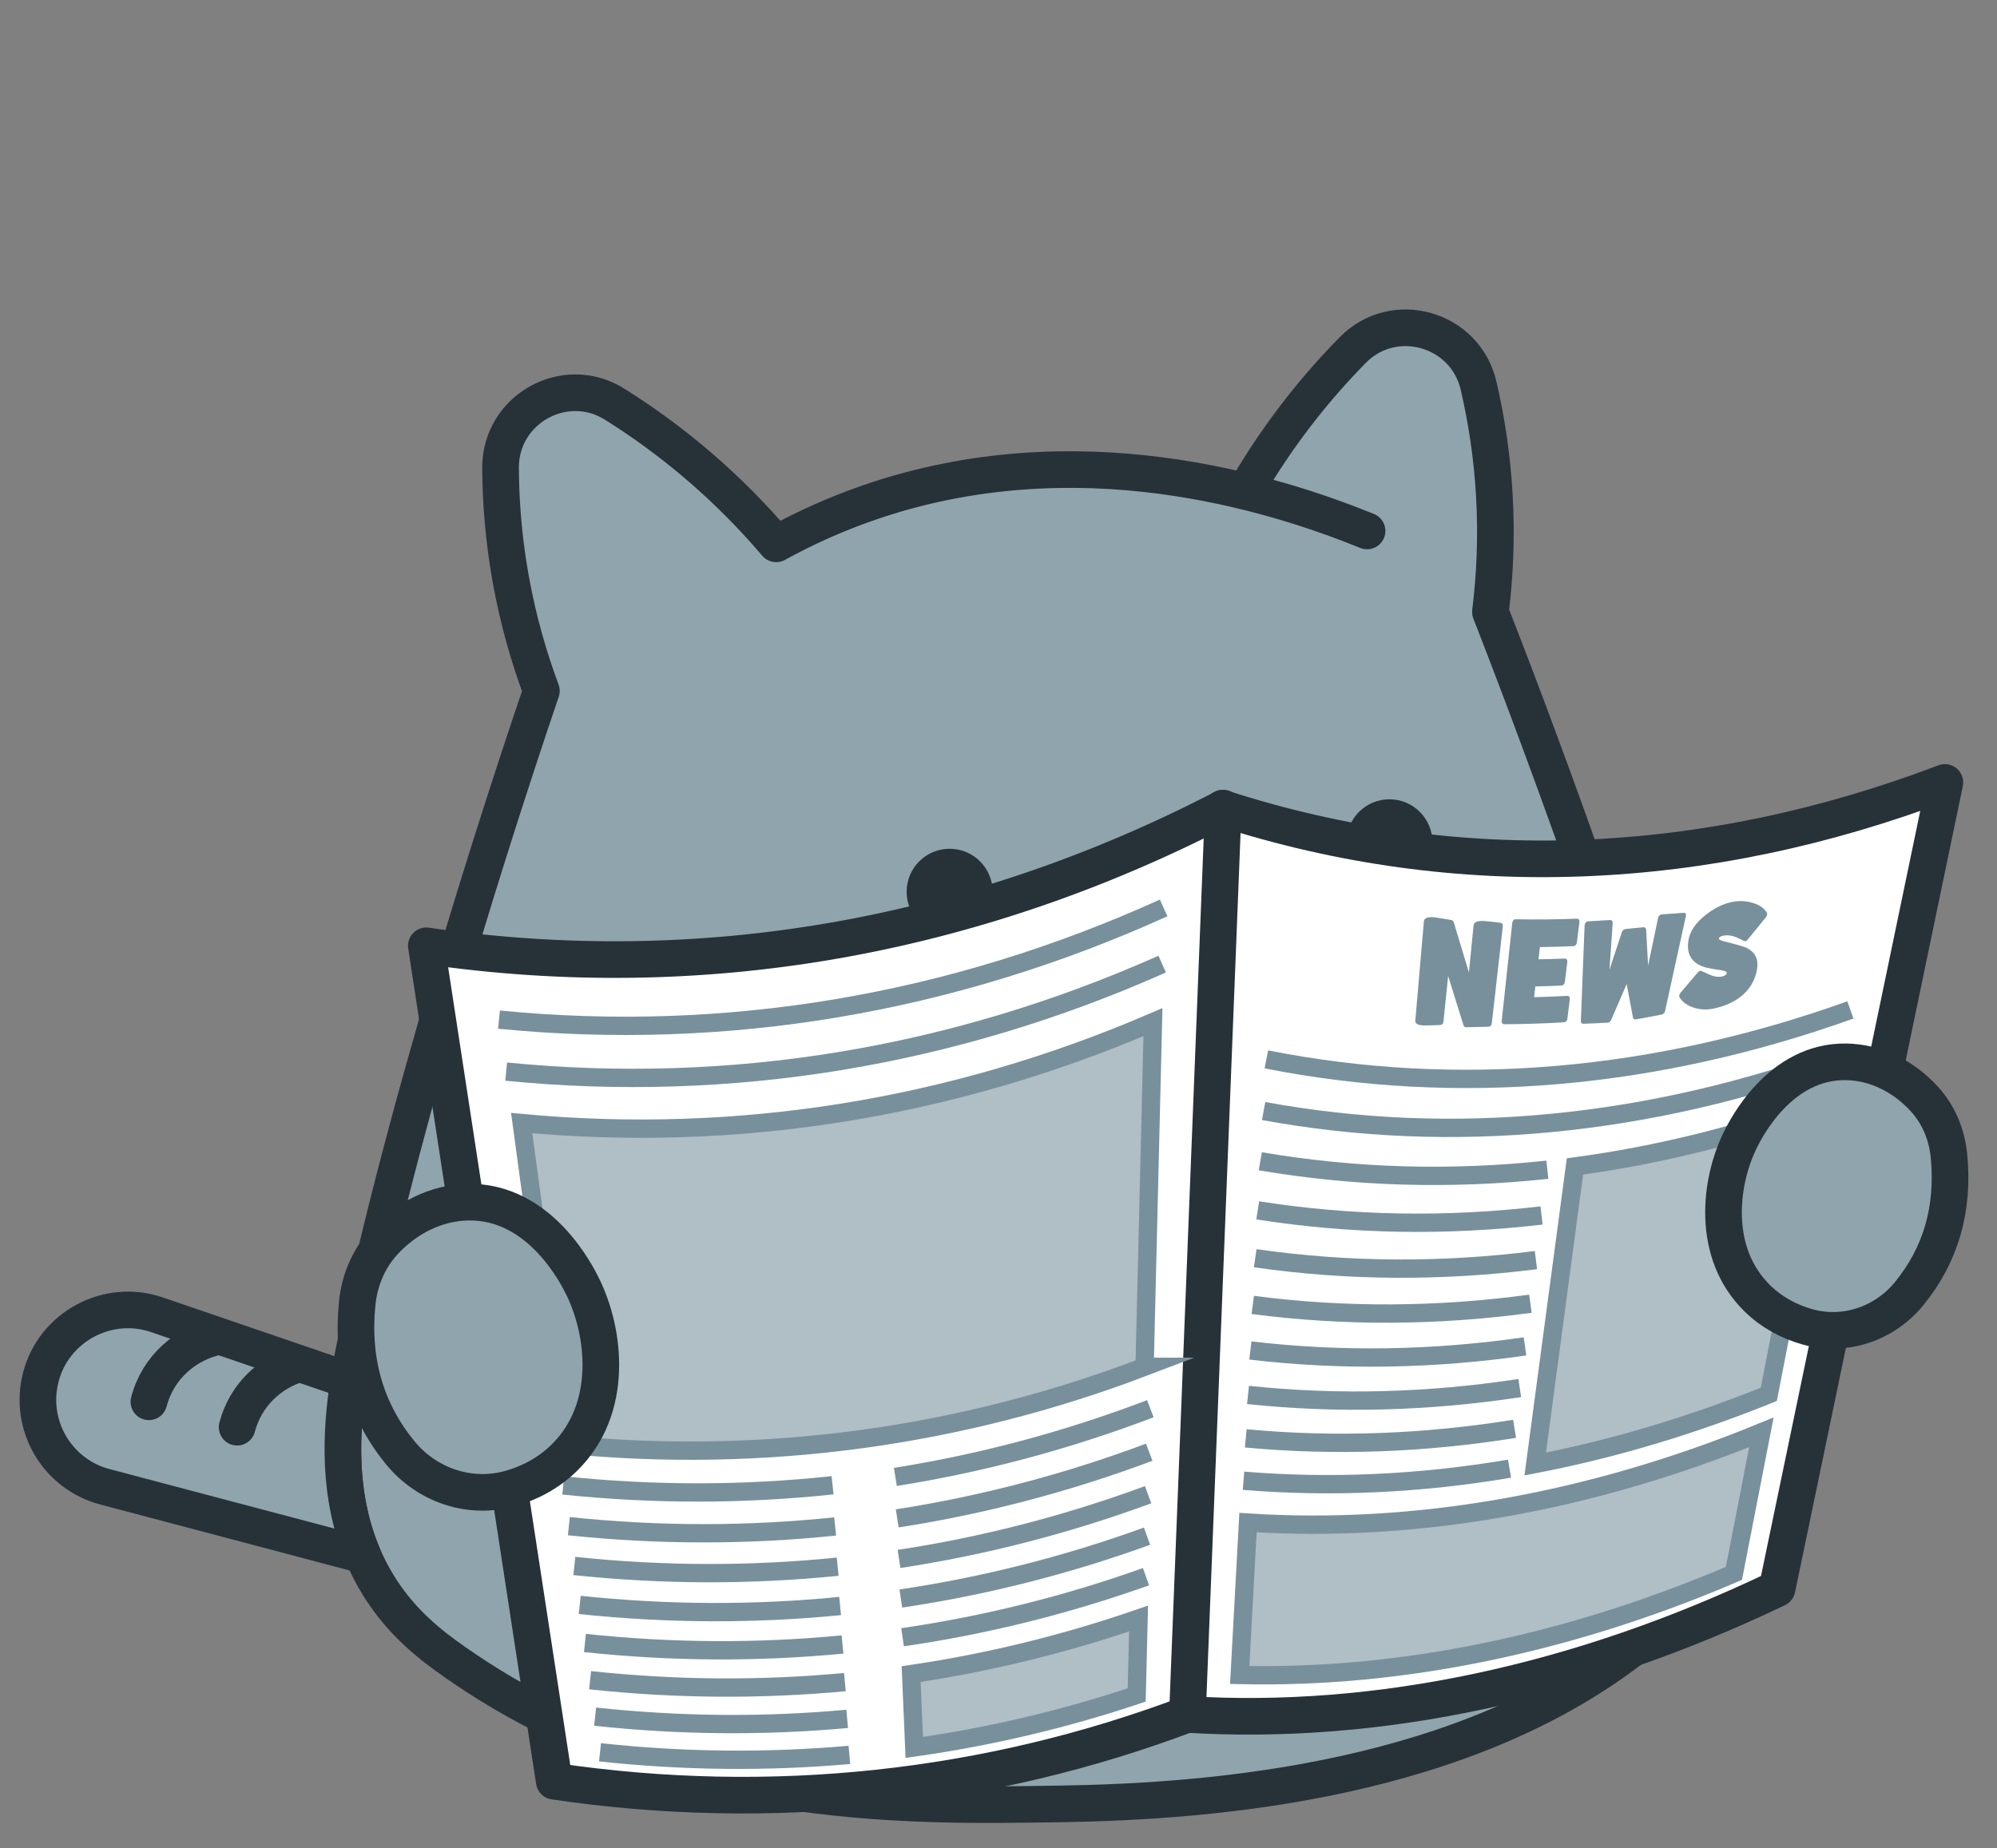 <?xml version="1.0" encoding="UTF-8"?>
<svg id="Layer_1" xmlns="http://www.w3.org/2000/svg" width="1090.38" height="1009.3" viewBox="0 0 1090.38 1009.3"><rect x="0" y="0" width="1090.38" height="1009.3" fill="#808080" stroke="none"/><path d="M679.89,268.4c6.5-11.31,14.1-23.15,22.96-35.23,11.68-15.92,23.82-29.86,35.8-42.03,22.52-22.86,61.42-11.74,68.67,19.51,4.16,17.89,7.31,37.75,8.58,59.35,1.4,24.01.19,45.64-2.11,64.21,14.21,36.41,83.47,215.11,124.11,370.25,9.9,37.8,24.23,97.58-5.42,150.25-9.57,17-22.12,30.31-37.49,42.59-94.19,75.23-230.89,86.55-315.89,87.87-84.45,1.31-217.62,4.48-335.62-80.93-14.9-10.78-27.07-22.69-36.63-38.04-29.76-47.78-18.85-104.21-11.27-139.48,31.35-145.92,88.33-314.96,100.03-349.4-6.54-17.53-12.71-38.3-16.91-61.99-3.77-21.3-5.29-41.35-5.4-59.72-.18-32.09,35.09-51.91,62.28-34.87,14.47,9.06,29.51,19.82,44.55,32.6,17.42,14.8,31.85,29.76,43.67,43.67,15.28-8.41,32.16-16.13,50.72-22.54,113.48-39.19,220.65-5.28,271.91,15.5" fill="#90a4ae" stroke="#263238" stroke-linecap="round" stroke-linejoin="round" stroke-width="20"/><path d="M198.06,849.23l-140.81-37.25c-26.22-6.94-41.84-33.8-34.92-60.03,7.14-27.42,36.59-43.16,63.38-33.89l53.11,18.17,43.7,14.97,7.87,2.69c-4.45,28.42-6.02,62.98,7.67,95.34Z" fill="#90a4ae" stroke="#263238" stroke-linecap="round" stroke-linejoin="round" stroke-width="20"/><path d="M119.65,729.87c-17.93,3.45-33.44,16.8-38.35,35.71" fill="none" stroke="#263238" stroke-linecap="round" stroke-linejoin="round" stroke-width="20"/><path d="M129.47,779.45c4.5-17.32,17.89-29.96,33.89-34.62" fill="none" stroke="#263238" stroke-linecap="round" stroke-linejoin="round" stroke-width="20"/><path d="M484.86,932.39c-2.02-4.39-18.08-40.77.79-74.36,19.8-35.25,63.75-41.98,92.94-36.34,6.97,1.35,54.37,10.52,64.77,51.1,6.28,24.5-3.15,51.72-24.07,70.69" fill="none" stroke="#263238" stroke-linecap="round" stroke-linejoin="round" stroke-width="20"/><path d="M786.29,903.14c-3.55-2.48-32.43-23.3-33.08-57.79-.68-36.2,30.22-61.31,55.32-70.18,5.99-2.12,46.76-16.51,73.18,10.12,15.95,16.08,21,41.38,13.44,65.5" fill="#90a4ae" stroke="#263238" stroke-linecap="round" stroke-linejoin="round" stroke-width="20"/><path d="M595.69,488.65c1.64.95,8.97,5.09,18.93,5.67,4.16.25,8.78-.12,13.63-1.6,10.5-3.2,17.29-10.1,21.5-16.39,2.72-4.07,4.37-7.88,5.24-10.26.5-1.34.75-2.23.82-2.47" fill="none" stroke="#263238" stroke-linecap="round" stroke-linejoin="round" stroke-width="20"/><path d="M708.34,474.1c-1.71,1.93-11.5,12.65-27.42,13.9-.73.06-1.48.1-2.25.12-13.27.28-23.07-6.29-28.93-11.79" fill="none" stroke="#263238" stroke-linecap="round" stroke-linejoin="round" stroke-width="20"/><circle cx="518.51" cy="487.02" r="23.48" fill="#263238"/><circle cx="758.64" cy="460" r="23.48" fill="#263238"/><path d="M683.04,499.91c0,19.02-15.42,34.44-34.44,34.44s-34.44-15.42-34.44-34.44c0-1.91.16-3.77.46-5.6,4.16.25,8.78-.12,13.63-1.6,10.5-3.2,17.29-10.1,21.5-16.39,5.86,5.5,15.66,12.06,28.93,11.79.76-.02,1.52-.05,2.25-.12,1.37,3.71,2.12,7.73,2.12,11.91Z" fill="#ff8080" stroke="#263238" stroke-linecap="round" stroke-linejoin="round" stroke-width="20"/><path d="M970.31,867.61c-107.66,51.55-218.26,75.12-322.28,68.68,5.49-139.7,11.89-302.57,19.44-494.88,129,41.7,263.92,35.57,394.45-14.1-34.93,167.89-65.18,313.24-91.62,440.31Z" fill="#fff" stroke="#263238" stroke-linecap="round" stroke-linejoin="round" stroke-width="20"/><path d="M820.53,506.11c-2.03,17.82-4.02,35.36-5.98,52.63-.13,1.28-.78,1.94-1.94,1.98-4,.14-7.99.24-11.98.3-.8.03-1.34-.4-1.61-1.27-2.76-8.78-5.53-17.69-8.32-26.75-.86,8.39-1.71,16.72-2.55,24.99-.13,1.16-.81,1.77-2.02,1.83-5.57.21-8.68.23-9.34.19-2.81-.21-4.14-1.11-4.01-2.67,1.53-17.74,3.09-35.76,4.67-54.08.16-1.9,2.08-2.64,5.74-2.28,1.13.11,4.17.62,9.11,1.45.76.12,1.27.58,1.51,1.38,2.76,9.23,5.51,18.33,8.24,27.28.84-8.49,1.68-17.04,2.53-25.66.18-1.82,2.03-2.62,5.56-2.45,1.3.06,4.2.39,8.72.9,1.28.13,1.84.87,1.67,2.24Z" fill="#78909c"/><path d="M855.87,556.16c-.17,1.36-.85,2.08-2.05,2.15-10.75.66-21.5,1.01-32.24,1.06-1.23,0-1.76-.68-1.61-2.06,1.88-17.42,3.78-35.11,5.72-53.09.16-1.48.87-2.2,2.11-2.17,10.99.21,21.99.1,32.99-.32,1.22-.05,1.74.65,1.56,2.11-.44,3.57-.89,7.14-1.33,10.69-.18,1.41-.87,2.15-2.1,2.2-6.04.27-12.08.44-18.12.52-.26,2.22-.51,4.44-.77,6.66,4.7-.07,9.41-.21,14.11-.4,1.24-.05,1.77.62,1.6,2.03-.43,3.52-.86,7.04-1.29,10.54-.17,1.39-.86,2.11-2.09,2.17-4.68.22-9.36.38-14.04.48-.23,1.96-.45,3.91-.68,5.86,5.98-.14,11.95-.38,17.93-.71,1.2-.07,1.71.6,1.54,2-.43,3.44-.85,6.87-1.28,10.3Z" fill="#78909c"/><path d="M920.49,500.38c-3.83,17.48-7.61,34.71-11.33,51.7-.24,1.15-.92,1.83-2.05,2.05-4.61.9-9.21,1.76-13.82,2.56-.97.17-1.53-.18-1.68-1.05-1.14-6.01-2.29-12.08-3.44-18.21-2.82,6.53-5.63,13.02-8.42,19.48-.44,1.02-1.1,1.56-1.98,1.6-4.37.25-8.73.45-13.1.6-1.05.03-1.55-.5-1.5-1.59.66-17.06,1.34-34.42,2.03-52.09.18-1.45.91-2.2,2.18-2.27,3.82-.2,7.65-.43,11.47-.7,1.2-.09,1.76.54,1.68,1.86-.59,8.51-1.18,16.95-1.76,25.32,2.24-6.79,4.49-13.62,6.76-20.48.39-1.11,1.08-1.71,2.08-1.8,3.18-.29,6.36-.6,9.53-.94,1.05-.11,1.61.36,1.67,1.42.36,6.54.72,13.03,1.07,19.48,1.78-8.53,3.58-17.11,5.39-25.76.29-1.39,1.07-2.12,2.33-2.19,3.82-.24,7.64-.52,11.46-.84,1.16-.11,1.66.42,1.48,1.61l-.04.24Z" fill="#78909c"/><path d="M964.82,499.54c-.09.54-.31,1.03-.66,1.45-3.28,4.04-6.55,8.06-9.81,12.05-.46.57-.96.91-1.51,1.03-.07.01-1.44-.59-4.11-1.86-2.68-1.27-5.29-1.68-7.83-1.2-1.45.27-2.24.81-2.37,1.61-.08.49.86.99,2.81,1.46,6.86,1.73,11.14,2.93,12.84,3.85,4.34,2.37,6.06,6.16,5.16,11.47-1.03,6.08-4,11.07-8.92,14.92-3.96,3.1-8.96,5.32-15,6.54-3.53.72-7,.56-10.42-.49-3.62-1.14-6.24-2.99-7.84-5.5-.24-.35-.33-.77-.26-1.25.08-.53.3-1,.66-1.41,3.14-3.69,6.28-7.39,9.44-11.12.45-.53.97-.84,1.56-.95.12-.02,1.55.63,4.31,1.91,2.75,1.27,5.12,1.7,7.12,1.29,1.74-.35,2.69-1.01,2.85-1.97.1-.61-.83-1.08-2.78-1.43-1.79-.23-4.44-.68-7.95-1.37-8.01-1.97-11.43-7-10.24-14.82.77-5.06,3.91-9.73,9.44-14.09,4.9-3.85,9.83-6.22,14.75-7.14,3.63-.68,7.19-.51,10.68.49,3.68,1.03,6.32,2.78,7.91,5.29.22.35.28.76.21,1.22Z" fill="#78909c"/><path d="M691.44,578.56c104.49,20.73,212.86,11.01,318.9-27.01" fill="none" stroke="#78909c" stroke-miterlimit="10" stroke-width="10"/><path d="M689.95,606.77c103.28,19.01,210.49,8.34,315.42-29.94" fill="none" stroke="#78909c" stroke-miterlimit="10" stroke-width="10"/><path d="M688.14,634.21c51.84,8.85,104.36,10.26,156.73,4.62" fill="none" stroke="#78909c" stroke-miterlimit="10" stroke-width="10"/><path d="M686.73,661.02c51.24,8.05,103.18,8.85,154.98,2.78" fill="none" stroke="#78909c" stroke-miterlimit="10" stroke-width="10"/><path d="M685.36,687.16c50.66,7.29,102.02,7.51,153.27,1.03" fill="none" stroke="#78909c" stroke-miterlimit="10" stroke-width="10"/><path d="M684.02,712.66c50.08,6.56,100.88,6.23,151.6-.65" fill="none" stroke="#78909c" stroke-miterlimit="10" stroke-width="10"/><path d="M682.71,737.54c49.52,5.86,99.78,5,149.96-2.24" fill="none" stroke="#78909c" stroke-miterlimit="10" stroke-width="10"/><path d="M681.43,761.82c48.97,5.2,98.69,3.83,148.36-3.76" fill="none" stroke="#78909c" stroke-miterlimit="10" stroke-width="10"/><path d="M680.19,785.53c48.44,4.56,97.63,2.72,146.79-5.21" fill="none" stroke="#78909c" stroke-miterlimit="10" stroke-width="10"/><path d="M678.97,808.68c47.91,3.95,96.59,1.65,145.25-6.59" fill="none" stroke="#78909c" stroke-miterlimit="10" stroke-width="10"/><path d="M965.78,761.49c-42.59,17.2-85.26,29.9-127.54,38.06,6.86-51.34,14.08-105.44,21.7-162.53,45.35-6.05,91.09-17.42,136.71-34.05-10.82,55.56-21.1,108.33-30.87,158.52Z" fill="#b0bec5" stroke="#78909c" stroke-miterlimit="10" stroke-width="10"/><path d="M946.74,859.27c-90.25,38.63-182.02,57.53-269.85,55.51,1.47-26.94,2.98-54.68,4.53-83.25,91.41,5.9,186.7-10.98,280.32-49.28-5.13,26.36-10.13,52.02-15,77.02Z" fill="#b0bec5" stroke="#78909c" stroke-miterlimit="10" stroke-width="10"/><path d="M648.35,936.23c-108.39,40.89-226.88,54.18-345.74,36.56-19.89-129.98-42.91-280.33-69.83-456.26,149.16,21.83,297.72-3.99,435.11-75.18-7.59,192.31-14.02,355.17-19.53,494.88Z" fill="#fff" stroke="#263238" stroke-linecap="round" stroke-linejoin="round" stroke-width="20"/><path d="M272.46,556.85c124.1,12.23,247.22-8.58,362.9-61" fill="none" stroke="#78909c" stroke-miterlimit="10" stroke-width="10"/><path d="M276.37,585.24c122.51,12.16,244.05-7.91,358.19-58.71" fill="none" stroke="#78909c" stroke-miterlimit="10" stroke-width="10"/><path d="M307.53,811.24c49.7,5.2,98.91,5.08,147.06-.09" fill="none" stroke="#78909c" stroke-miterlimit="10" stroke-width="10"/><path d="M310.6,833.49c49.13,5.17,97.79,5.13,145.4.15" fill="none" stroke="#78909c" stroke-miterlimit="10" stroke-width="10"/><path d="M313.6,855.23c48.58,5.14,96.69,5.17,143.77.39" fill="none" stroke="#78909c" stroke-miterlimit="10" stroke-width="10"/><path d="M316.53,876.49c48.04,5.1,95.62,5.22,142.18.61" fill="none" stroke="#78909c" stroke-miterlimit="10" stroke-width="10"/><path d="M319.39,897.29c47.51,5.07,94.58,5.26,140.63.82" fill="none" stroke="#78909c" stroke-miterlimit="10" stroke-width="10"/><path d="M322.2,917.62c47,5.04,93.55,5.29,139.11,1.03" fill="none" stroke="#78909c" stroke-miterlimit="10" stroke-width="10"/><path d="M488.88,806.59c47.13-7.48,93.72-19.91,139.22-37.24" fill="none" stroke="#78909c" stroke-miterlimit="10" stroke-width="10"/><path d="M489.89,829.24c46.59-7.23,92.64-19.3,137.59-36.14" fill="none" stroke="#78909c" stroke-miterlimit="10" stroke-width="10"/><path d="M490.88,851.38c46.06-6.99,91.57-18.71,136-35.08" fill="none" stroke="#78909c" stroke-miterlimit="10" stroke-width="10"/><path d="M491.85,873.01c45.54-6.76,90.54-18.14,134.44-34.05" fill="none" stroke="#78909c" stroke-miterlimit="10" stroke-width="10"/><path d="M492.8,894.15c45.03-6.54,89.52-17.59,132.92-33.07" fill="none" stroke="#78909c" stroke-miterlimit="10" stroke-width="10"/><path d="M324.94,937.52c46.49,5.01,92.55,5.33,137.62,1.22" fill="none" stroke="#78909c" stroke-miterlimit="10" stroke-width="10"/><path d="M327.62,956.99c46,4.97,91.57,5.36,136.16,1.41" fill="none" stroke="#78909c" stroke-miterlimit="10" stroke-width="10"/><path d="M624.98,746.45c-100.68,38.35-208.04,53.07-316.31,42.46-7.5-55.24-15.43-113.67-23.83-175.56,117.86,11,234.73-7.86,344.68-55.12-1.61,66.53-3.12,129.16-4.55,188.22Z" fill="#b0bec5" stroke="#78909c" stroke-miterlimit="10" stroke-width="10"/><path d="M621.66,883.93c-40.58,14-82.12,24.15-124.17,30.35.58,13.54,1.15,26.89,1.71,40.05,41.14-5.82,81.77-15.39,121.45-28.65.33-13.71.67-27.62,1.01-41.75Z" fill="#b0bec5" stroke="#78909c" stroke-miterlimit="10" stroke-width="10"/><path d="M1042.46,706.45c-13.45,16.52-35.29,23.97-55.78,18.12-9.24-2.64-18.97-7.4-27.4-15.75-25-24.77-20.48-63.2-8.99-86.39,2.74-5.54,21.4-43.18,57.86-42.53,15.95.29,31.2,7.83,42.59,20.32,7.72,8.46,12.23,19.32,13.38,30.71,2.97,29.55-4.61,54.57-21.66,75.51Z" fill="#90a4ae" stroke="#263238" stroke-linecap="round" stroke-linejoin="round" stroke-width="20"/><path d="M218.46,793.3c14.54,17.86,38.15,25.91,60.29,19.59,9.99-2.85,20.51-8,29.61-17.02,27.02-26.77,22.13-68.31,9.72-93.37-2.97-5.98-23.13-46.67-62.54-45.96-17.24.31-33.72,8.47-46.04,21.96-8.35,9.14-13.22,20.88-14.46,33.2-3.2,31.94,4.98,58.98,23.41,81.61Z" fill="#90a4ae" stroke="#263238" stroke-linecap="round" stroke-linejoin="round" stroke-width="20"/></svg>